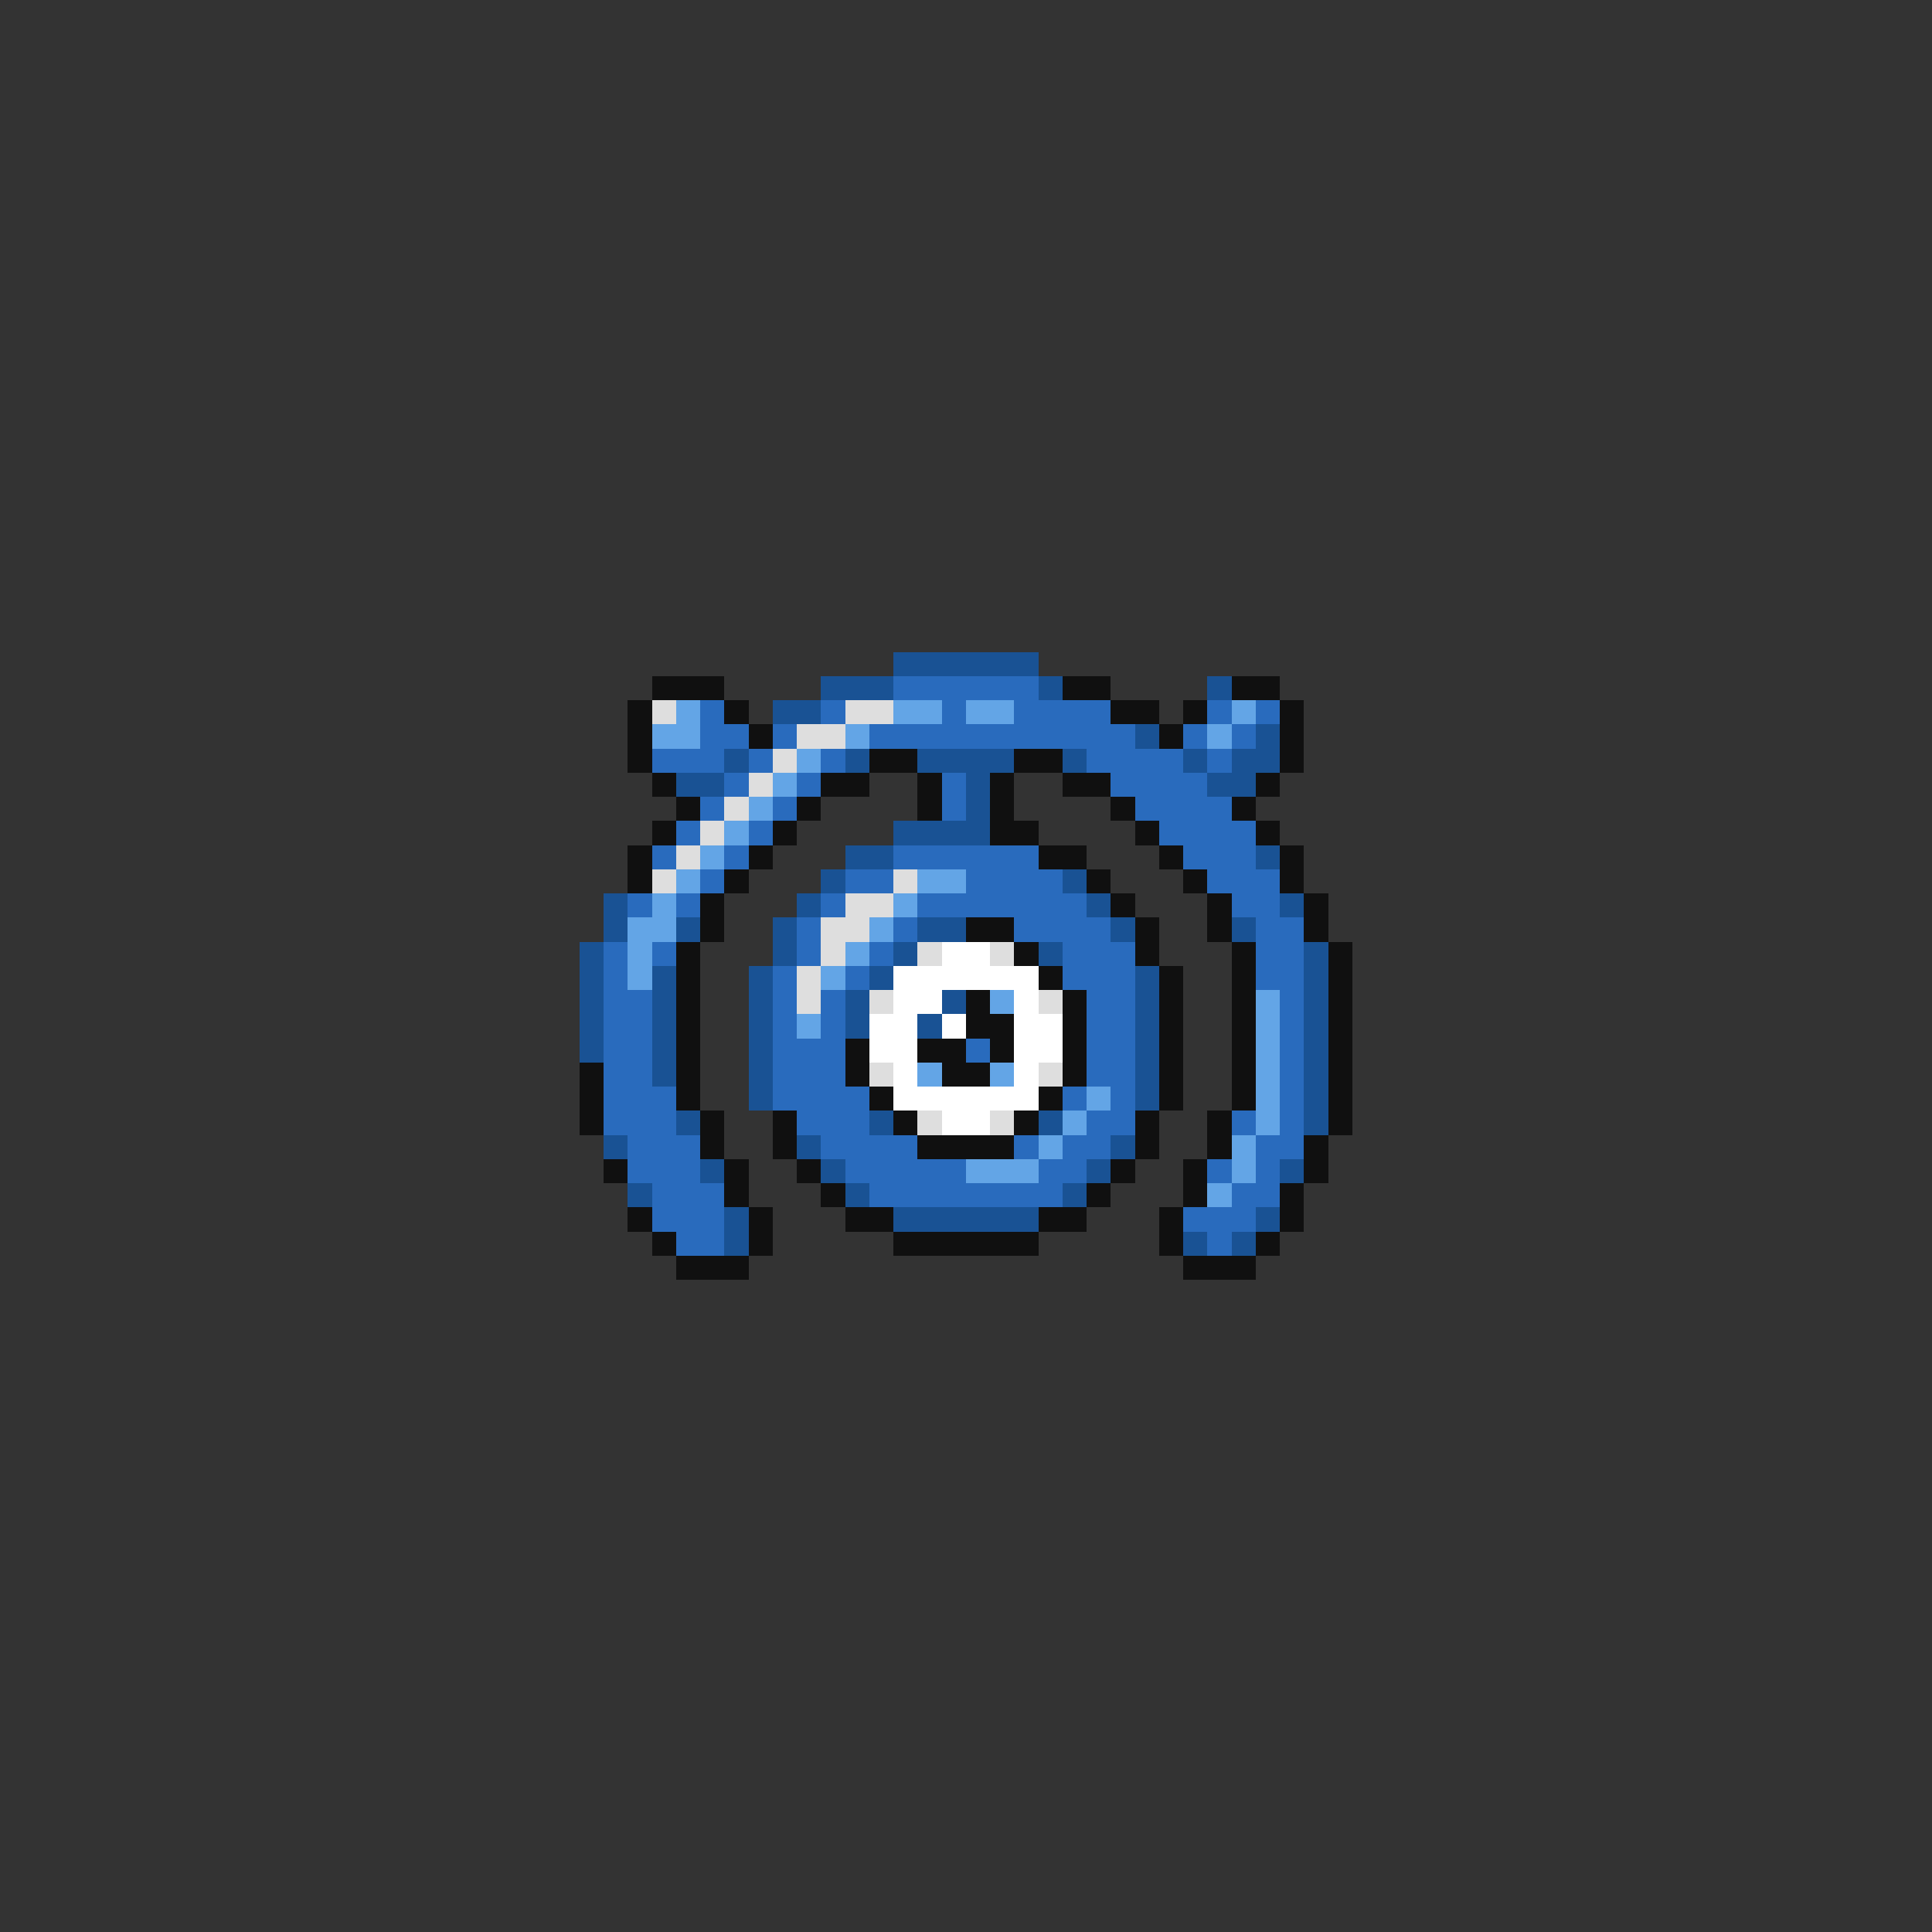 <svg xmlns="http://www.w3.org/2000/svg" viewBox="0 -0.5 80 80" shape-rendering="crispEdges">
<rect x="0" y="-0.5" width="80" height="80" fill="#333333" stroke="none"/>
<path stroke="#195294" d="M37 27h6M34 28h3M43 28h1M50 28h1M32 29h2M47 30h1M52 30h1M30 31h1M35 31h1M38 31h4M44 31h1M49 31h1M51 31h2M28 32h2M40 32h1M50 32h2M40 33h1M37 34h4M35 35h2M52 35h1M34 36h1M44 36h1M25 37h1M33 37h1M45 37h1M53 37h1M25 38h1M28 38h1M32 38h1M38 38h2M46 38h1M51 38h1M24 39h1M32 39h1M37 39h1M43 39h1M54 39h1M24 40h1M27 40h1M31 40h1M36 40h1M47 40h1M54 40h1M24 41h1M27 41h1M31 41h1M35 41h1M39 41h1M47 41h1M54 41h1M24 42h1M27 42h1M31 42h1M35 42h1M38 42h1M47 42h1M54 42h1M24 43h1M27 43h1M31 43h1M47 43h1M54 43h1M27 44h1M31 44h1M47 44h1M54 44h1M31 45h1M47 45h1M54 45h1M28 46h1M36 46h1M43 46h1M54 46h1M25 47h1M33 47h1M46 47h1M29 48h1M34 48h1M45 48h1M53 48h1M26 49h1M35 49h1M44 49h1M30 50h1M37 50h6M52 50h1M30 51h1M49 51h1M51 51h1" />
<path stroke="#101010" d="M27 28h3M44 28h2M51 28h2M26 29h1M30 29h1M46 29h2M49 29h1M53 29h1M26 30h1M31 30h1M48 30h1M53 30h1M26 31h1M36 31h2M42 31h2M53 31h1M27 32h1M34 32h2M38 32h1M41 32h1M44 32h2M52 32h1M28 33h1M33 33h1M38 33h1M41 33h1M46 33h1M51 33h1M27 34h1M32 34h1M41 34h2M47 34h1M52 34h1M26 35h1M31 35h1M43 35h2M48 35h1M53 35h1M26 36h1M30 36h1M45 36h1M49 36h1M53 36h1M29 37h1M46 37h1M50 37h1M54 37h1M29 38h1M40 38h2M47 38h1M50 38h1M54 38h1M28 39h1M42 39h1M47 39h1M51 39h1M55 39h1M28 40h1M43 40h1M48 40h1M51 40h1M55 40h1M28 41h1M40 41h1M44 41h1M48 41h1M51 41h1M55 41h1M28 42h1M40 42h2M44 42h1M48 42h1M51 42h1M55 42h1M28 43h1M35 43h1M38 43h2M41 43h1M44 43h1M48 43h1M51 43h1M55 43h1M24 44h1M28 44h1M35 44h1M39 44h2M44 44h1M48 44h1M51 44h1M55 44h1M24 45h1M28 45h1M36 45h1M43 45h1M48 45h1M51 45h1M55 45h1M24 46h1M29 46h1M32 46h1M37 46h1M42 46h1M47 46h1M50 46h1M55 46h1M29 47h1M32 47h1M38 47h4M47 47h1M50 47h1M54 47h1M25 48h1M30 48h1M33 48h1M46 48h1M49 48h1M54 48h1M30 49h1M34 49h1M45 49h1M49 49h1M53 49h1M26 50h1M31 50h1M35 50h2M43 50h2M48 50h1M53 50h1M27 51h1M31 51h1M37 51h6M48 51h1M52 51h1M28 52h3M49 52h3" />
<path stroke="#296bbd" d="M37 28h6M29 29h1M34 29h1M39 29h1M42 29h4M50 29h1M52 29h1M29 30h2M32 30h1M36 30h11M49 30h1M51 30h1M27 31h3M31 31h1M34 31h1M45 31h4M50 31h1M30 32h1M33 32h1M39 32h1M46 32h4M29 33h1M32 33h1M39 33h1M47 33h4M28 34h1M31 34h1M48 34h4M27 35h1M30 35h1M37 35h6M49 35h3M29 36h1M35 36h2M40 36h4M50 36h3M26 37h1M28 37h1M34 37h1M38 37h7M51 37h2M33 38h1M37 38h1M42 38h4M52 38h2M25 39h1M27 39h1M33 39h1M36 39h1M44 39h3M52 39h2M25 40h1M32 40h1M35 40h1M44 40h3M52 40h2M25 41h2M32 41h1M34 41h1M45 41h2M53 41h1M25 42h2M32 42h1M34 42h1M45 42h2M53 42h1M25 43h2M32 43h3M40 43h1M45 43h2M53 43h1M25 44h2M32 44h3M45 44h2M53 44h1M25 45h3M32 45h4M44 45h1M46 45h1M53 45h1M25 46h3M33 46h3M45 46h2M51 46h1M53 46h1M26 47h3M34 47h4M42 47h1M44 47h2M52 47h2M26 48h3M35 48h5M43 48h2M50 48h1M52 48h1M27 49h3M36 49h8M51 49h2M27 50h3M49 50h3M28 51h2M50 51h1" />
<path stroke="#dedede" d="M27 29h1M35 29h2M33 30h2M32 31h1M31 32h1M30 33h1M29 34h1M28 35h1M27 36h1M37 36h1M35 37h2M34 38h2M34 39h1M38 39h1M41 39h1M33 40h1M33 41h1M36 41h1M43 41h1M36 44h1M43 44h1M38 46h1M41 46h1" />
<path stroke="#63a5e6" d="M28 29h1M37 29h2M40 29h2M51 29h1M27 30h2M35 30h1M50 30h1M33 31h1M32 32h1M31 33h1M30 34h1M29 35h1M28 36h1M38 36h2M27 37h1M37 37h1M26 38h2M36 38h1M26 39h1M35 39h1M26 40h1M34 40h1M41 41h1M52 41h1M33 42h1M52 42h1M52 43h1M38 44h1M41 44h1M52 44h1M45 45h1M52 45h1M44 46h1M52 46h1M43 47h1M51 47h1M40 48h3M51 48h1M50 49h1" />
<path stroke="#ffffff" d="M39 39h2M37 40h6M37 41h2M42 41h1M36 42h2M39 42h1M42 42h2M36 43h2M42 43h2M37 44h1M42 44h1M37 45h6M39 46h2" />
</svg>